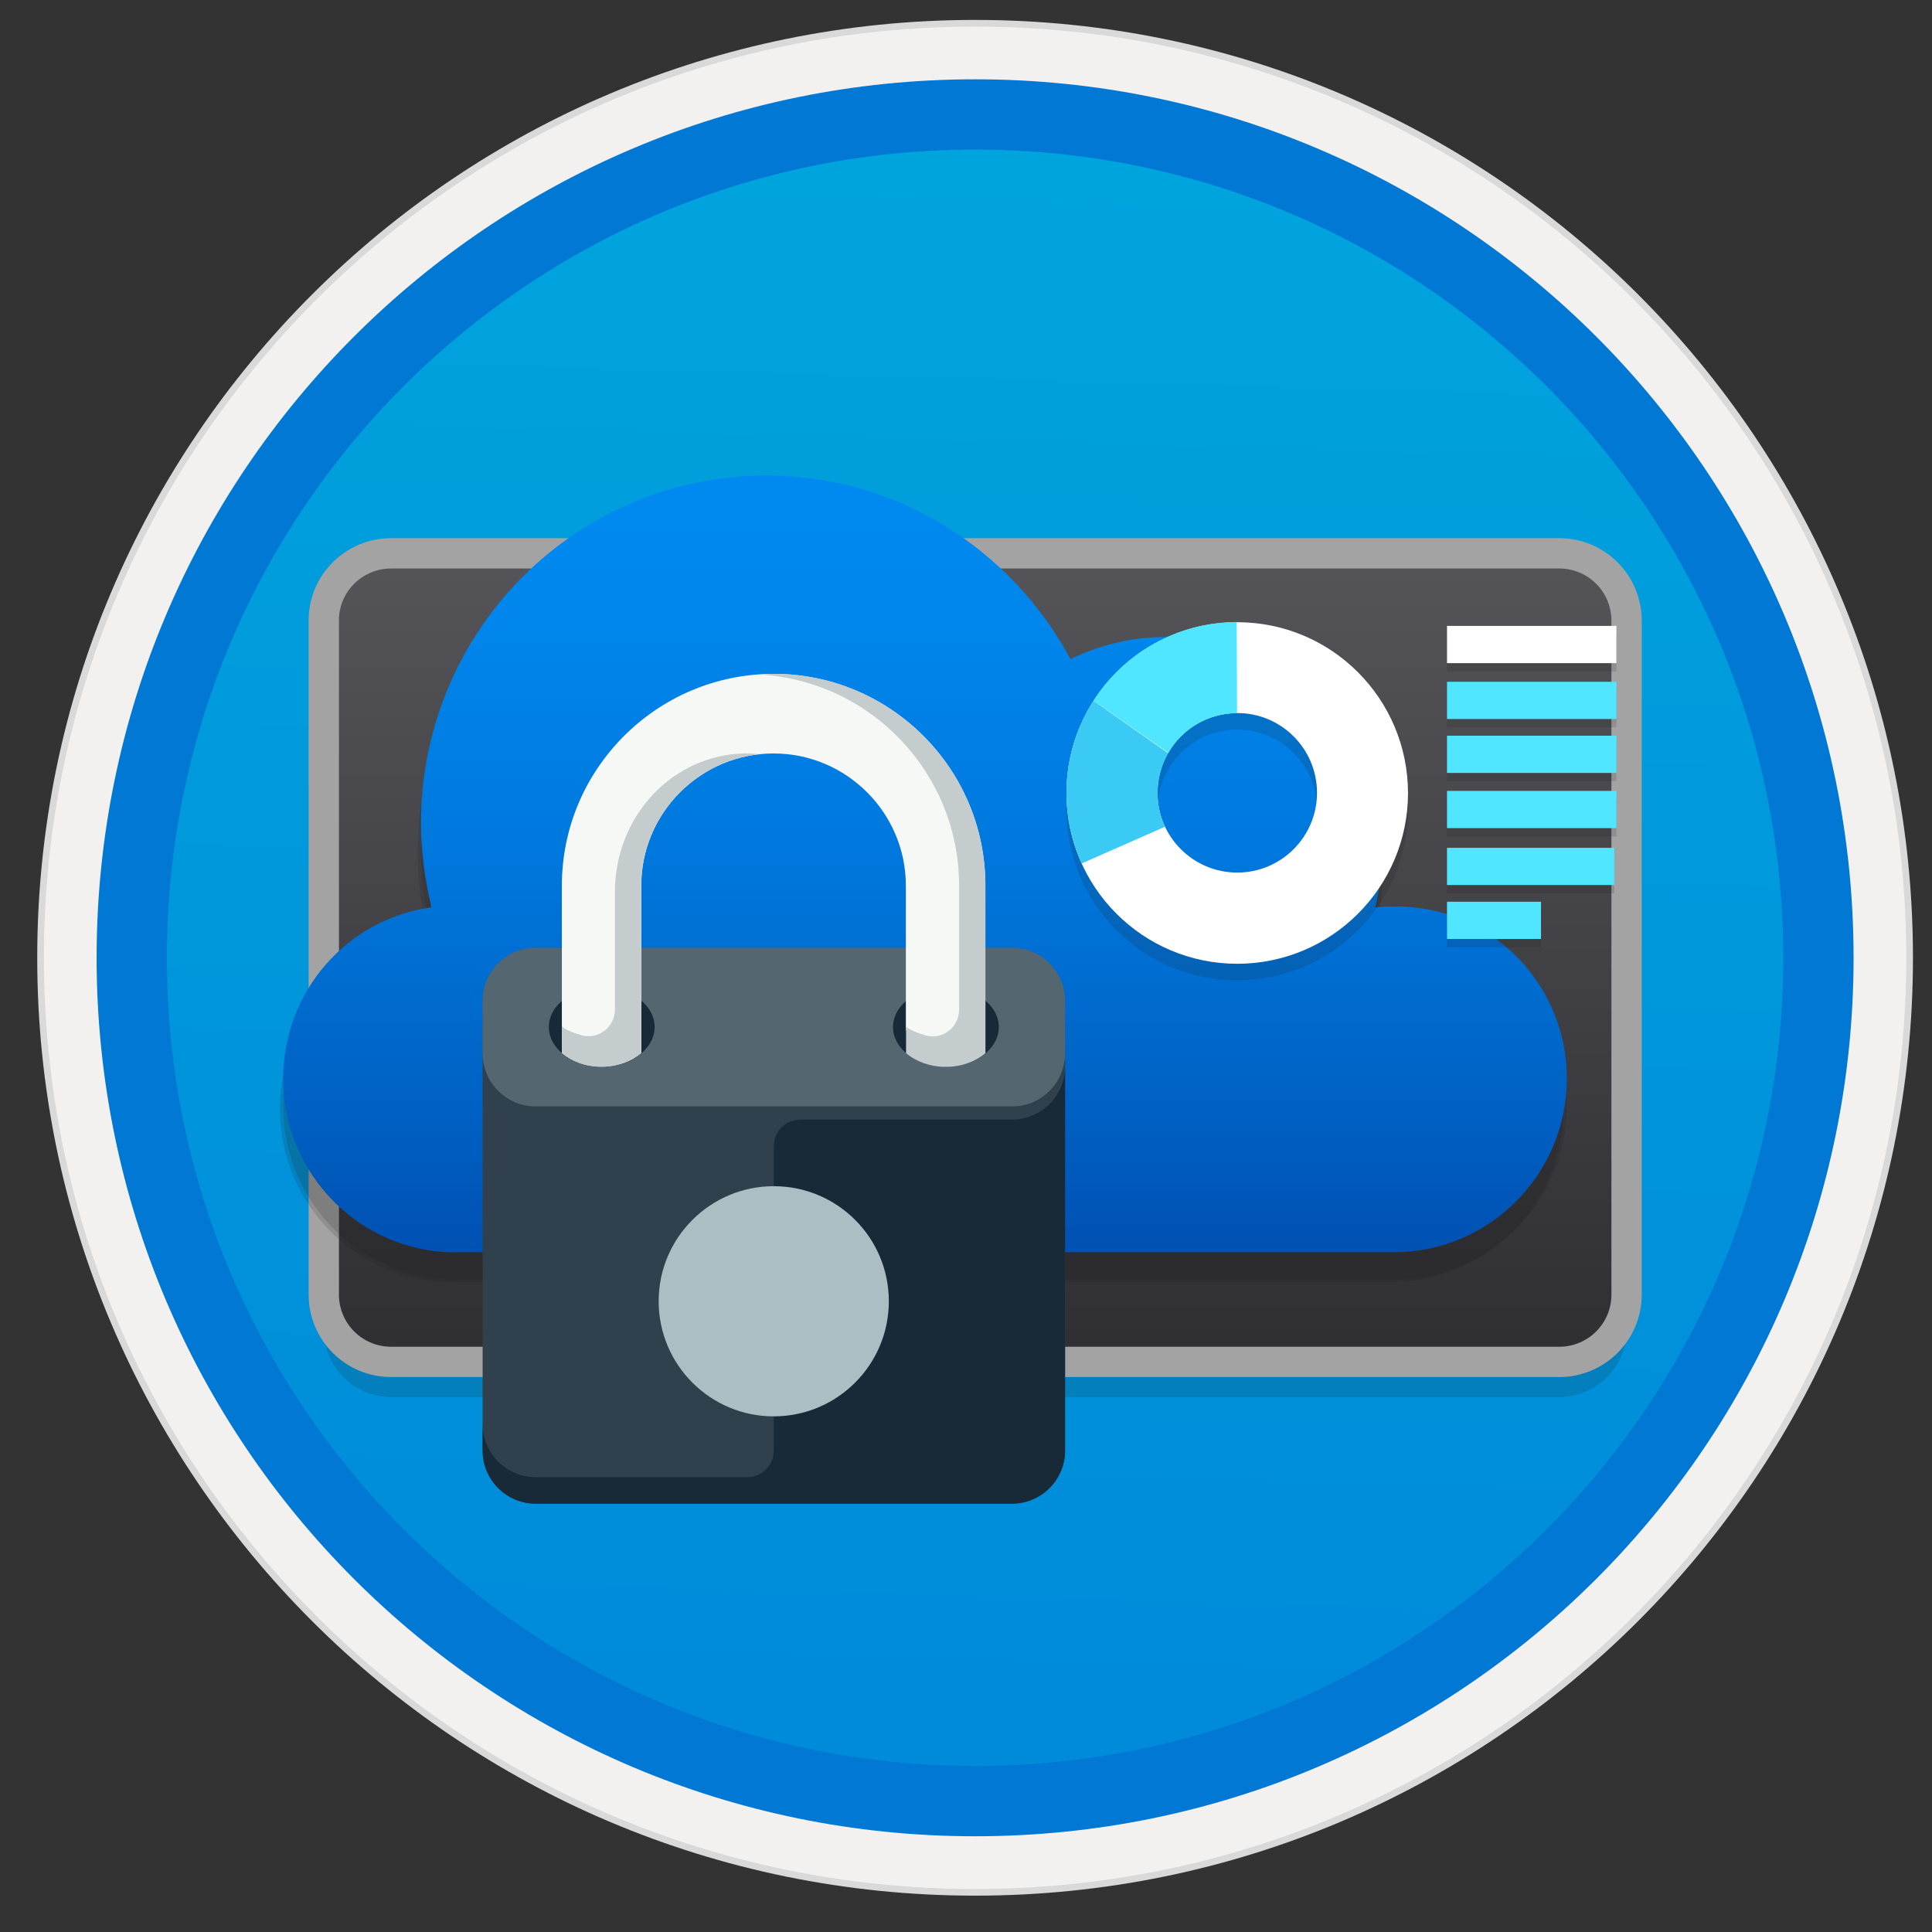 <svg width="103" height="103" viewBox="0 0 103 103" fill="none" xmlns="http://www.w3.org/2000/svg">
<rect x="0" y="0" width="103" height="103" fill="#333333" stroke="none"/>
<path d="M51.985 97.868C77.838 97.868 98.791 76.915 98.791 51.062C98.791 25.21 77.838 4.256 51.985 4.256C26.133 4.256 5.179 25.21 5.179 51.062C5.179 76.915 26.133 97.868 51.985 97.868Z" fill="url(#paint0_linear)"/>
<path fill-rule="evenodd" clip-rule="evenodd" d="M51.985 1.062C24.372 1.062 1.985 23.449 1.985 51.062C1.985 78.676 24.372 101.062 51.985 101.062C79.598 101.062 101.985 78.676 101.985 51.062C101.985 23.449 79.598 1.062 51.985 1.062ZM51.985 96.819C26.713 96.819 6.228 76.334 6.228 51.062C6.228 25.791 26.713 5.305 51.985 5.305C77.257 5.305 97.742 25.791 97.742 51.062C97.742 76.334 77.257 96.819 51.985 96.819Z" fill="#D9D9D9"/>
<path fill-rule="evenodd" clip-rule="evenodd" d="M6.088 51.062C6.088 76.409 26.638 96.96 51.985 96.96C77.331 96.96 97.882 76.409 97.882 51.062C97.882 25.716 77.331 5.165 51.985 5.165C26.638 5.165 6.088 25.716 6.088 51.062ZM51.985 1.418C24.568 1.418 2.341 23.646 2.341 51.062C2.341 78.479 24.568 100.706 51.985 100.706C79.401 100.706 101.629 78.479 101.629 51.062C101.629 23.646 79.401 1.418 51.985 1.418Z" fill="#F2F1F0"/>
<path fill-rule="evenodd" clip-rule="evenodd" d="M8.898 51.062C8.898 74.863 28.184 94.15 51.985 94.15C75.786 94.15 95.072 74.863 95.072 51.062C95.072 27.261 75.786 7.975 51.985 7.975C28.184 7.975 8.898 27.261 8.898 51.062ZM51.985 4.228C26.123 4.228 5.151 25.201 5.151 51.062C5.151 76.924 26.123 97.896 51.985 97.896C77.847 97.896 98.819 76.924 98.819 51.062C98.819 25.201 77.856 4.228 51.985 4.228Z" fill="#0078D4"/>
<path opacity="0.15" d="M20.85 31.373H83.13C85.115 31.373 86.717 32.984 86.717 34.961V70.892C86.717 72.877 85.106 74.479 83.13 74.479H20.85C18.864 74.479 17.262 72.868 17.262 70.892V34.961C17.253 32.984 18.864 31.373 20.85 31.373Z" fill="#1F1D20"/>
<path d="M20.85 29.5H83.13C85.115 29.5 86.717 31.111 86.717 33.087V69.018C86.717 71.004 85.106 72.606 83.13 72.606H20.85C18.864 72.606 17.262 70.995 17.262 69.018V33.087C17.253 31.111 18.864 29.5 20.85 29.5Z" fill="url(#paint1_linear)" stroke="#A3A3A3" stroke-width="1.616"/>
<path opacity="0.15" d="M24.306 68.232C19.22 68.232 15.098 64.082 15.098 58.968C15.098 54.294 18.526 50.444 23.004 49.835C22.657 48.393 22.442 46.866 22.442 45.292C22.488 35.073 30.694 26.812 40.866 26.812C47.863 26.812 53.942 30.783 57.071 36.6C58.588 35.86 60.33 35.42 62.157 35.42C68.498 35.42 73.669 40.618 73.669 46.997C73.669 47.962 73.538 48.917 73.322 49.835C73.669 49.788 74.015 49.788 74.362 49.788C79.401 49.742 83.532 53.854 83.532 58.959C83.532 64.063 79.401 68.222 74.324 68.222L24.306 68.232Z" fill="#1F1D20"/>
<path opacity="0.15" d="M24.128 68.363C19.042 68.363 14.92 64.213 14.92 59.099C14.92 54.425 18.349 50.575 22.826 49.966C22.48 48.524 22.264 46.997 22.264 45.423C22.311 35.204 30.516 26.943 40.688 26.943C47.685 26.943 53.765 30.914 56.893 36.731C58.41 35.991 60.153 35.551 61.979 35.551C68.32 35.551 73.491 40.749 73.491 47.128C73.491 48.093 73.36 49.048 73.144 49.966C73.491 49.919 73.838 49.919 74.184 49.919C79.224 49.873 83.354 53.985 83.354 59.09C83.354 64.195 79.224 68.353 74.147 68.353L24.128 68.363Z" fill="#1F1D20"/>
<path d="M24.306 66.77C19.22 66.77 15.098 62.621 15.098 57.507C15.098 52.833 18.526 48.983 23.004 48.374C22.657 46.931 22.442 45.405 22.442 43.831C22.488 33.612 30.694 25.35 40.866 25.35C47.863 25.35 53.942 29.322 57.071 35.139C58.588 34.399 60.33 33.959 62.157 33.959C68.498 33.959 73.669 39.157 73.669 45.536C73.669 46.501 73.538 47.456 73.322 48.374C73.669 48.327 74.015 48.327 74.362 48.327C79.401 48.28 83.532 52.392 83.532 57.497C83.532 62.602 79.401 66.761 74.324 66.761H24.306V66.77V66.77Z" fill="url(#paint2_linear)"/>
<path opacity="0.15" d="M77.144 35.794H86.174V33.809H77.144V35.794Z" fill="#1F1D20"/>
<path opacity="0.15" d="M77.144 38.773H86.174V36.787H77.144V38.773Z" fill="#1F1D20"/>
<path opacity="0.15" d="M77.144 41.649H86.174V39.663H77.144V41.649Z" fill="#1F1D20"/>
<path opacity="0.15" d="M77.144 44.59H86.174V42.604H77.144V44.59Z" fill="#1F1D20"/>
<path opacity="0.15" d="M77.144 47.625H86.061V45.639H77.144V47.625Z" fill="#1F1D20"/>
<path opacity="0.15" d="M77.144 50.5H82.155V48.514H77.144V50.5Z" fill="#1F1D20"/>
<path opacity="0.15" d="M65.96 34.052C60.93 34.052 56.855 38.136 56.855 43.157C56.855 48.177 60.93 52.261 65.96 52.261C70.99 52.261 75.065 48.177 75.065 43.157C75.055 38.127 70.99 34.052 65.96 34.052ZM65.96 47.4C63.618 47.4 61.708 45.498 61.708 43.147C61.708 40.796 63.609 38.895 65.96 38.895C68.311 38.895 70.213 40.796 70.213 43.147C70.213 45.498 68.302 47.4 65.96 47.4Z" fill="#1F1D20"/>
<path fill-rule="evenodd" clip-rule="evenodd" d="M56.781 77.336C56.781 78.891 55.507 80.156 53.962 80.156H28.549C26.994 80.156 25.73 78.882 25.73 77.336V56.167H56.781V77.336Z" fill="#30404D"/>
<path fill-rule="evenodd" clip-rule="evenodd" d="M56.781 56.167C56.781 57.722 55.507 58.986 53.962 58.986H28.549C26.994 58.986 25.73 57.713 25.73 56.167V53.348C25.73 51.793 27.004 50.528 28.549 50.528H53.962C55.516 50.528 56.781 51.802 56.781 53.348V56.167Z" fill="#546670"/>
<path fill-rule="evenodd" clip-rule="evenodd" d="M53.952 59.689H42.665C41.888 59.689 41.251 60.317 41.251 61.103V77.336C41.251 78.114 40.623 78.751 39.836 78.751H28.549C26.994 78.751 25.73 77.477 25.73 75.931V77.345C25.73 78.9 27.004 80.165 28.549 80.165H53.962C55.516 80.165 56.781 78.891 56.781 77.345V56.87C56.781 58.425 55.507 59.689 53.952 59.689Z" fill="#182A37"/>
<path fill-rule="evenodd" clip-rule="evenodd" d="M41.25 63.239C37.869 63.239 35.115 65.984 35.115 69.374C35.115 72.756 37.86 75.51 41.25 75.51C44.641 75.51 47.386 72.756 47.386 69.374C47.386 65.984 44.641 63.239 41.25 63.239Z" fill="#ADBDC4"/>
<path fill-rule="evenodd" clip-rule="evenodd" d="M34.9 54.753C34.9 55.923 33.636 56.87 32.081 56.87C30.526 56.87 29.261 55.923 29.261 54.753C29.261 53.582 30.526 52.636 32.081 52.636C33.636 52.636 34.9 53.582 34.9 54.753Z" fill="#182A37"/>
<path fill-rule="evenodd" clip-rule="evenodd" d="M53.249 54.753C53.249 55.923 51.985 56.87 50.43 56.87C48.875 56.87 47.61 55.923 47.61 54.753C47.61 53.582 48.875 52.636 50.43 52.636C51.985 52.636 53.249 53.582 53.249 54.753Z" fill="#182A37"/>
<path fill-rule="evenodd" clip-rule="evenodd" d="M41.25 35.925C35.022 35.925 29.954 40.993 29.954 47.222V56.139C30.469 56.579 31.219 56.87 32.071 56.87C32.923 56.87 33.673 56.579 34.188 56.139V47.222C34.188 43.335 37.354 40.169 41.241 40.169C45.128 40.169 48.294 43.335 48.294 47.222V54.753C48.294 55.53 49.24 56.167 50.411 56.167C51.582 56.167 52.528 55.53 52.528 54.753V47.222C52.547 40.993 47.479 35.925 41.25 35.925Z" fill="#F5F8F5"/>
<path fill-rule="evenodd" clip-rule="evenodd" d="M37.204 40.693C34.478 41.836 32.783 44.59 32.783 47.54V53.825C32.783 54.753 31.902 55.437 31.013 55.193C30.572 55.071 30.179 54.912 29.954 54.725V56.139C30.469 56.579 31.219 56.87 32.071 56.87C32.315 56.87 32.549 56.842 32.773 56.795C32.914 56.767 33.054 56.729 33.186 56.692C33.251 56.673 33.317 56.645 33.382 56.617C33.476 56.579 33.57 56.532 33.663 56.486C33.71 56.458 33.757 56.439 33.804 56.411C33.935 56.326 34.066 56.242 34.178 56.148V47.231C34.178 43.578 36.97 40.562 40.529 40.206C39.48 40.094 38.356 40.215 37.204 40.693Z" fill="#C5CCCD"/>
<path fill-rule="evenodd" clip-rule="evenodd" d="M41.25 35.925C41.016 35.925 40.782 35.944 40.548 35.963C46.449 36.328 51.132 41.227 51.132 47.222V53.835C51.132 54.762 50.252 55.446 49.362 55.202C48.922 55.081 48.528 54.921 48.304 54.734V56.148C48.819 56.589 49.578 56.879 50.42 56.879C51.273 56.879 52.022 56.589 52.537 56.148V47.231C52.547 40.993 47.479 35.925 41.25 35.925Z" fill="#C5CCCD"/>
<path d="M77.144 35.354H86.174V33.368H77.144V35.354Z" fill="white"/>
<path d="M77.144 38.333H86.174V36.347H77.144V38.333Z" fill="#50E6FF"/>
<path d="M77.144 41.208H86.174V39.223H77.144V41.208Z" fill="#50E6FF"/>
<path d="M77.144 44.15H86.174V42.164H77.144V44.15Z" fill="#50E6FF"/>
<path d="M77.144 47.184H86.061V45.199H77.144V47.184Z" fill="#50E6FF"/>
<path d="M77.144 50.06H82.155V48.074H77.144V50.06Z" fill="#50E6FF"/>
<path d="M65.96 33.172C60.93 33.172 56.855 37.256 56.855 42.276C56.855 47.297 60.93 51.381 65.96 51.381C70.99 51.381 75.065 47.297 75.065 42.276C75.055 37.246 70.99 33.172 65.96 33.172ZM65.96 46.519C63.618 46.519 61.708 44.618 61.708 42.267C61.708 39.916 63.609 38.014 65.96 38.014C68.311 38.014 70.213 39.916 70.213 42.267C70.213 44.618 68.302 46.519 65.96 46.519Z" fill="white"/>
<path d="M65.951 38.024L65.932 33.162C62.729 33.172 59.919 34.83 58.298 37.349L62.289 40.141C63.01 38.876 64.387 38.024 65.951 38.024Z" fill="#50E6FF"/>
<path d="M61.717 42.276C61.717 41.499 61.923 40.778 62.279 40.159L58.298 37.359L58.279 37.387C57.38 38.801 56.855 40.468 56.855 42.276C56.855 43.616 57.146 44.889 57.67 46.032L62.11 44.075C61.848 43.522 61.717 42.913 61.717 42.276Z" fill="#3BCAF4"/>
<defs>
<linearGradient id="paint0_linear" x1="53.758" y1="-13.73" x2="49.776" y2="132.038" gradientUnits="userSpaceOnUse">
<stop stop-color="#00ABDE"/>
<stop offset="1" stop-color="#007ED8"/>
</linearGradient>
<linearGradient id="paint1_linear" x1="51.988" y1="29.503" x2="51.988" y2="72.623" gradientUnits="userSpaceOnUse">
<stop stop-color="#555559"/>
<stop offset="1" stop-color="#2E2E33"/>
</linearGradient>
<linearGradient id="paint2_linear" x1="49.319" y1="23.137" x2="49.319" y2="68.52" gradientUnits="userSpaceOnUse">
<stop stop-color="#008BF1"/>
<stop offset="0.22" stop-color="#0086EC"/>
<stop offset="0.49" stop-color="#0078DD"/>
<stop offset="0.79" stop-color="#0061C4"/>
<stop offset="1" stop-color="#004DAE"/>
</linearGradient>
</defs>
</svg>
